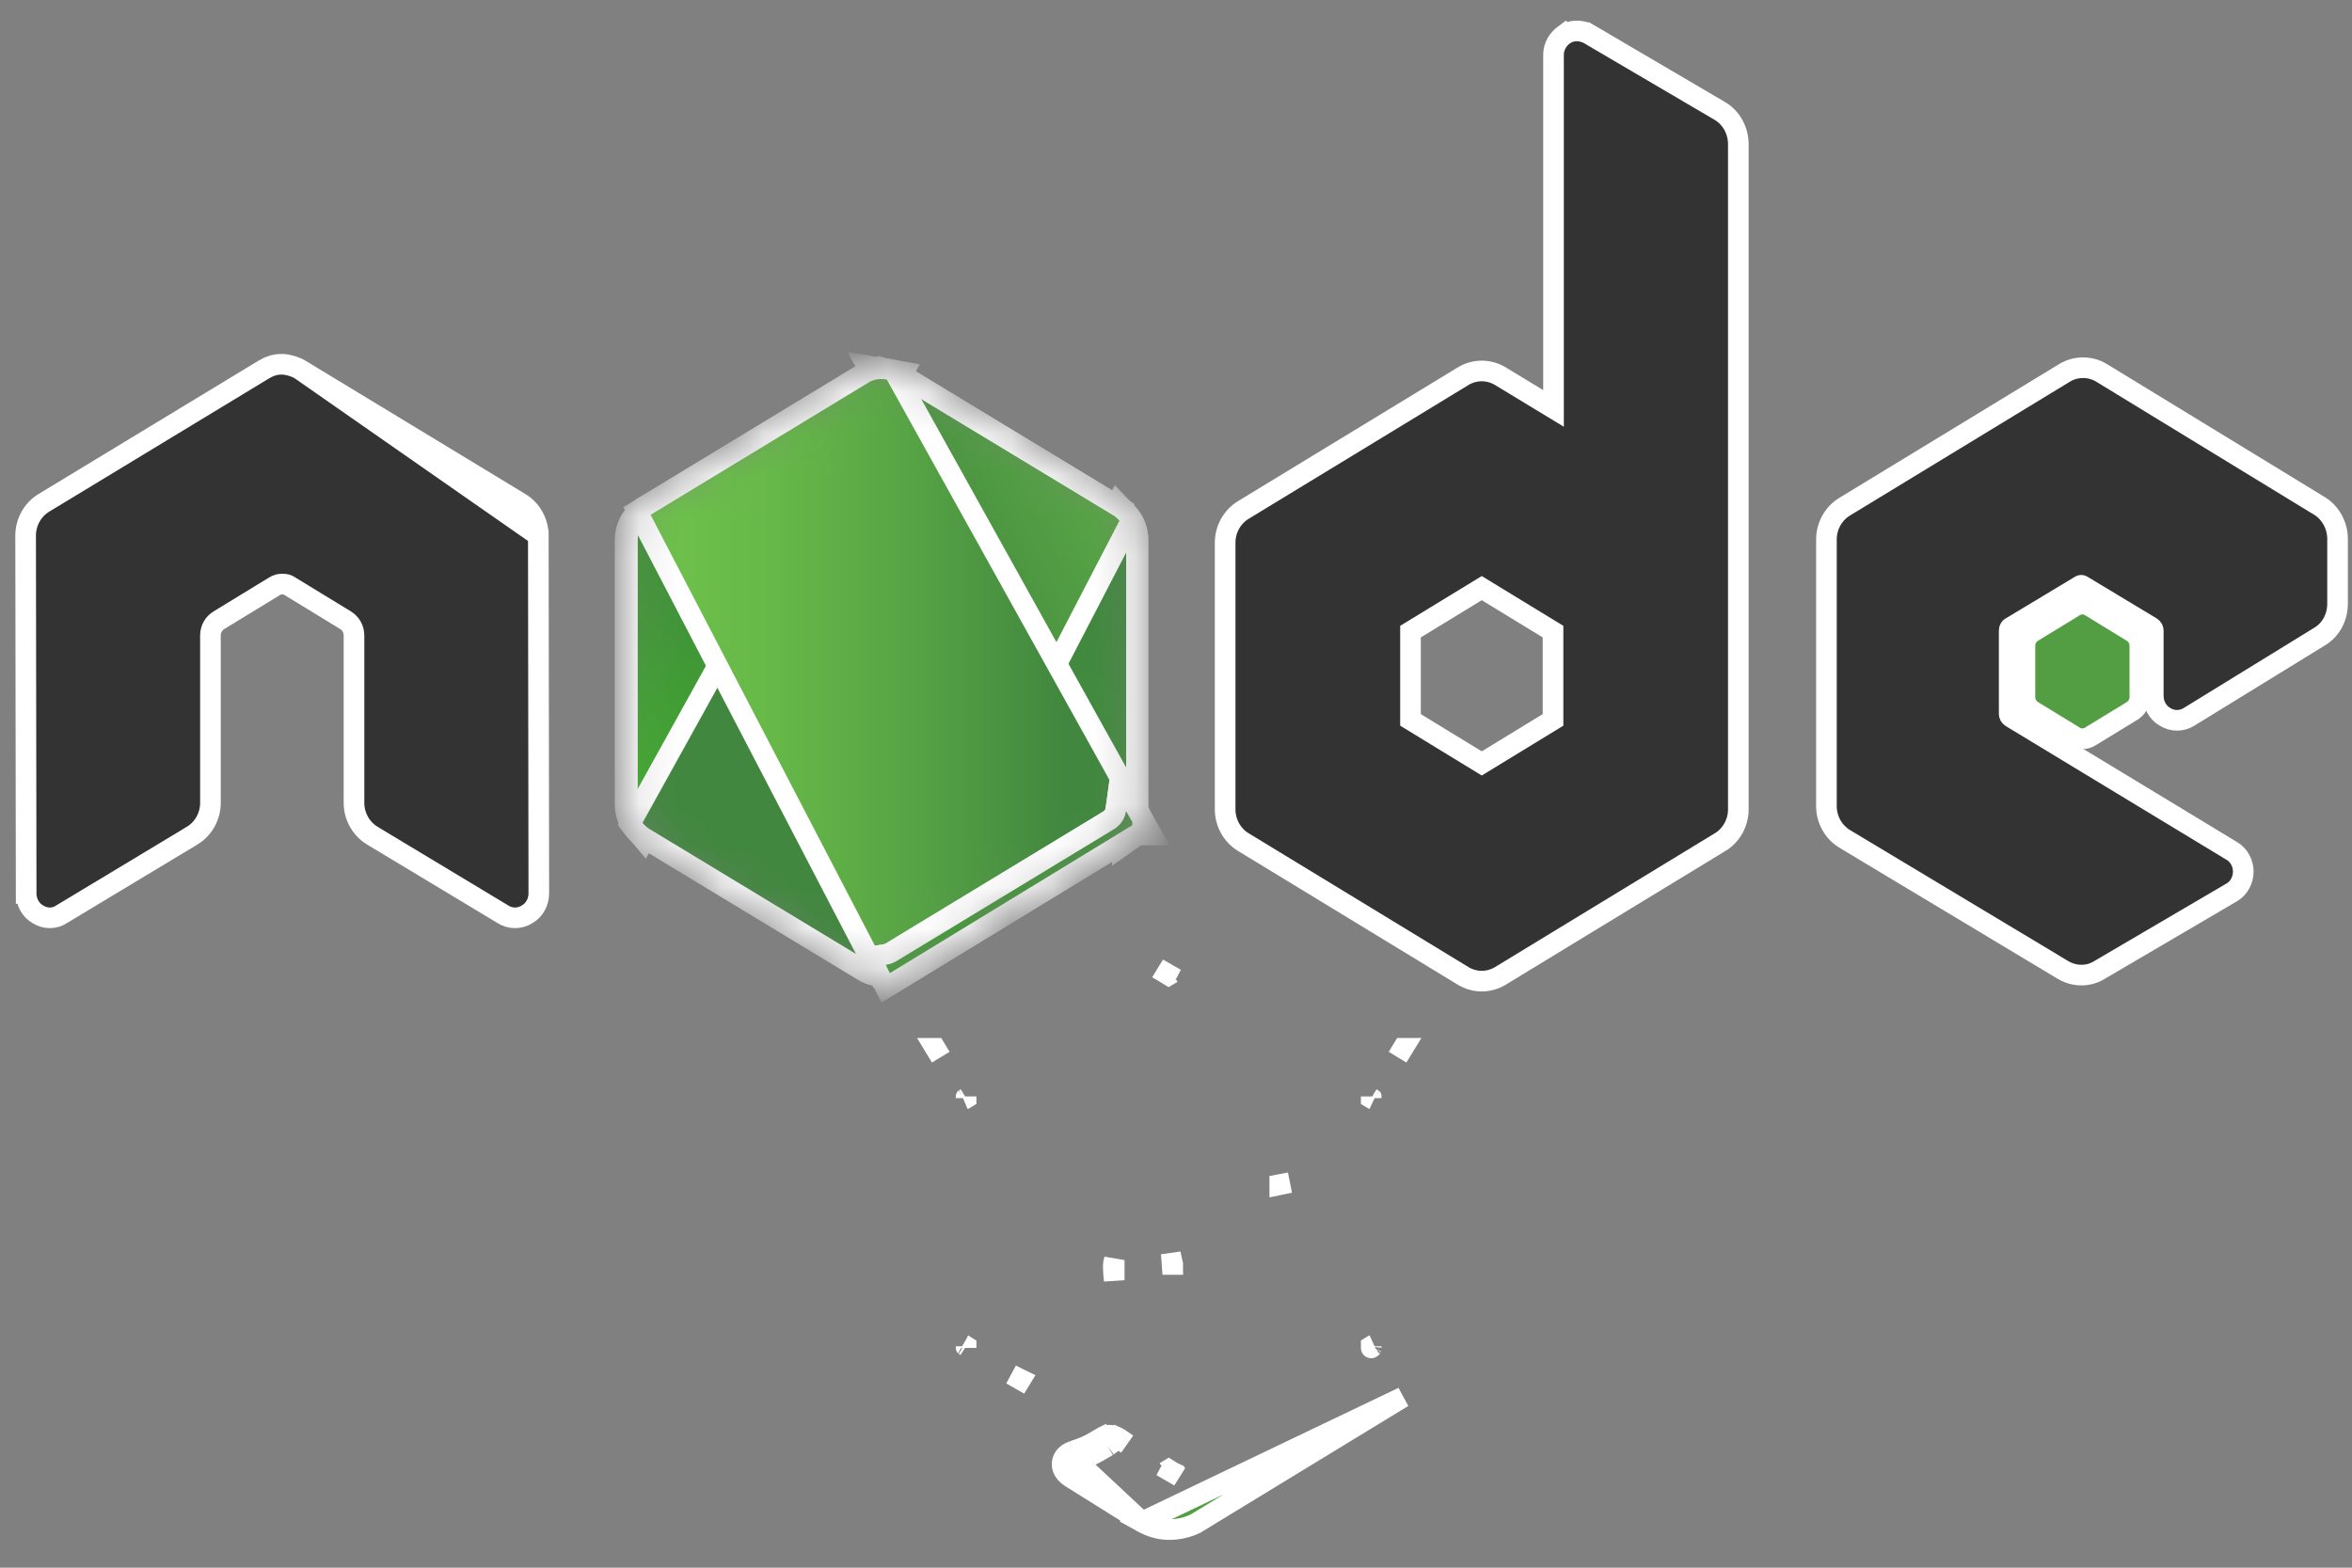 <svg width="57" height="38" viewBox="0 0 57 38" fill="none" xmlns="http://www.w3.org/2000/svg">
<rect x="0" y="0" width="57" height="38" fill="#808080" stroke="none"/>
<path d="M27.675 36.893L27.675 36.892L26.009 35.85C25.939 35.809 25.873 35.762 25.825 35.707C25.775 35.649 25.714 35.544 25.75 35.413C25.78 35.3 25.866 35.243 25.901 35.222C25.943 35.197 25.986 35.182 26.005 35.175M27.675 36.893L26.088 35.411M27.675 36.893L27.684 36.898C27.88 37.009 28.098 37.076 28.335 37.076H28.335C28.546 37.076 28.772 37.029 28.971 36.932L28.982 36.927L28.992 36.92L34 33.866L27.675 36.893ZM26.005 35.175L26.088 35.411M26.005 35.175C26.005 35.175 26.005 35.175 26.005 35.175L26.088 35.411M26.005 35.175C26.176 35.115 26.265 35.083 26.354 35.041C26.442 34.999 26.534 34.947 26.707 34.843M26.088 35.411C26.427 35.292 26.49 35.266 26.841 35.054M26.707 34.843C26.703 34.845 26.7 34.847 26.697 34.85L26.841 35.054M26.707 34.843C26.867 34.738 27.032 34.81 27.104 34.858M26.707 34.843C26.709 34.842 26.71 34.841 26.712 34.84L26.841 35.054M26.841 35.054L27.104 34.858M27.104 34.858C27.106 34.86 27.108 34.861 27.111 34.863L26.967 35.067L27.1 34.856L27.104 34.858ZM26.161 35.65L26.16 35.65C26.159 35.651 26.157 35.651 26.157 35.652C26.155 35.653 26.154 35.653 26.154 35.653C26.154 35.653 26.156 35.652 26.161 35.65ZM22.799 25.625L22.67 25.411C22.67 25.411 22.669 25.411 22.669 25.411L22.669 25.411L22.799 25.625ZM27.003 30.677V30.544C26.988 30.587 26.98 30.633 26.98 30.677C26.98 30.791 26.987 30.91 27.003 31.031V30.677ZM28.38 35.662L28.323 35.626L28.267 35.66L28.261 35.665L28.254 35.669C28.259 35.666 28.263 35.663 28.268 35.661C28.295 35.645 28.317 35.644 28.327 35.644C28.34 35.644 28.352 35.647 28.364 35.653L28.317 35.742L28.312 35.752L28.247 35.874L28.318 35.761L28.324 35.752L28.38 35.662ZM33.276 32.605L33.231 32.633V32.673C33.231 32.676 33.231 32.665 33.239 32.648C33.247 32.633 33.26 32.618 33.276 32.606C33.28 32.603 33.285 32.6 33.289 32.598L33.282 32.601L33.276 32.605ZM33.231 26.577V26.618L33.276 26.645L33.282 26.649L33.289 26.652C33.285 26.65 33.28 26.647 33.276 26.645C33.26 26.633 33.247 26.618 33.239 26.602C33.232 26.588 33.231 26.579 33.231 26.577H33.231ZM28.268 23.603L28.322 23.636L28.377 23.603L28.384 23.599L28.391 23.594C28.386 23.597 28.381 23.6 28.377 23.603C28.35 23.618 28.327 23.62 28.318 23.62C28.305 23.62 28.293 23.617 28.281 23.61L28.328 23.522L28.333 23.511L28.398 23.39L28.328 23.504L28.322 23.514L28.268 23.603ZM23.369 26.645L23.413 26.618V26.577C23.413 26.587 23.412 26.594 23.408 26.601C23.405 26.608 23.395 26.627 23.368 26.645C23.364 26.647 23.36 26.65 23.355 26.652L23.362 26.649L23.369 26.645ZM23.413 32.673V32.633L23.369 32.605L23.362 32.602L23.356 32.598C23.36 32.6 23.365 32.603 23.369 32.606C23.395 32.623 23.405 32.643 23.408 32.649C23.412 32.656 23.413 32.663 23.413 32.673ZM24.737 33.438L24.731 33.435C24.729 33.434 24.727 33.433 24.725 33.432L24.607 33.652L24.737 33.438ZM28.422 30.65C28.422 30.643 28.422 30.635 28.421 30.628C28.421 30.624 28.42 30.619 28.419 30.615L28.172 30.65H28.422ZM31.015 28.717L31.26 28.666L31.014 28.713C31.014 28.713 31.014 28.715 31.015 28.715C31.015 28.716 31.015 28.716 31.015 28.717ZM34 25.411L33.87 25.625L34.001 25.411L34 25.411Z" fill="#539E43" stroke="white" stroke-width="0.5"/>
<path d="M7.276 8.959L7.277 8.959L12.597 12.185C12.597 12.185 12.598 12.185 12.598 12.185C12.876 12.351 13.046 12.659 13.046 12.981L7.276 8.959ZM7.276 8.959C7.148 8.882 7.011 8.848 6.891 8.832L6.875 8.83H6.859H6.808C6.645 8.83 6.499 8.893 6.39 8.959L6.39 8.959L1.069 12.185C0.79 12.351 0.621 12.659 0.621 12.982L0.621 12.982L0.634 21.657H0.884L0.634 21.657L0.634 21.657C0.634 21.85 0.731 22.058 0.919 22.163C1.092 22.272 1.321 22.282 1.499 22.157L4.651 20.259C4.652 20.259 4.652 20.259 4.652 20.258C4.931 20.093 5.1 19.785 5.1 19.462V15.402C5.1 15.249 5.181 15.108 5.304 15.035L5.304 15.035L5.307 15.033L6.65 14.213L6.65 14.213L6.657 14.209C6.709 14.174 6.772 14.157 6.846 14.157C6.924 14.157 6.978 14.176 7.01 14.2L7.019 14.207L7.03 14.213L8.373 15.033L8.373 15.033L8.375 15.035C8.498 15.108 8.579 15.249 8.579 15.402V19.462C8.579 19.785 8.749 20.093 9.027 20.258C9.028 20.259 9.028 20.259 9.028 20.259L12.186 22.16C12.366 22.276 12.592 22.277 12.773 22.163C12.961 22.058 13.058 21.85 13.058 21.657V21.657L13.046 12.982L7.276 8.959Z" fill="#333333" stroke="white" stroke-width="0.5"/>
<path d="M37.934 0.826L37.933 0.825L37.925 0.831C37.762 0.938 37.649 1.119 37.649 1.331V9.9L36.36 9.118L36.359 9.117C36.223 9.036 36.068 8.992 35.91 8.992C35.752 8.992 35.597 9.036 35.461 9.117L35.46 9.118L30.139 12.357C29.86 12.523 29.691 12.831 29.691 13.154V19.62C29.691 19.943 29.86 20.251 30.139 20.417C30.139 20.417 30.14 20.417 30.14 20.417L35.46 23.656L35.461 23.657C35.597 23.738 35.752 23.782 35.91 23.782C36.068 23.782 36.223 23.738 36.359 23.657L36.36 23.656L41.679 20.417C41.68 20.417 41.681 20.417 41.681 20.417C41.959 20.251 42.128 19.943 42.128 19.62V3.5C42.128 3.165 41.961 2.856 41.68 2.689L41.679 2.689L38.503 0.824L38.444 0.79H38.429C38.272 0.73 38.084 0.735 37.934 0.826ZM37.637 15.31V17.45L35.91 18.505L34.183 17.45V15.31L35.91 14.256L37.637 15.31ZM37.637 17.492C37.637 17.492 37.637 17.491 37.637 17.491C37.637 17.491 37.637 17.492 37.637 17.492Z" fill="#333333" stroke="white" stroke-width="0.5"/>
<path d="M56.22 12.268L56.22 12.268L56.216 12.266L50.932 9.039L50.932 9.039L50.93 9.038C50.794 8.956 50.64 8.913 50.482 8.913C50.324 8.913 50.169 8.956 50.033 9.038L50.033 9.038L50.032 9.039L44.711 12.278C44.432 12.444 44.263 12.751 44.263 13.074V19.541C44.263 19.864 44.432 20.172 44.712 20.338C44.712 20.338 44.712 20.338 44.712 20.338L49.995 23.511L49.996 23.512C50.272 23.675 50.61 23.68 50.881 23.511L54.075 21.637C54.266 21.533 54.365 21.322 54.365 21.128C54.365 20.935 54.267 20.725 54.077 20.62L48.739 17.386C48.704 17.362 48.692 17.332 48.692 17.306V15.283C48.692 15.266 48.697 15.248 48.705 15.233C48.713 15.218 48.721 15.213 48.722 15.213L48.722 15.213L48.734 15.206L50.404 14.201L50.404 14.201L50.413 14.195C50.421 14.189 50.43 14.187 50.438 14.187C50.446 14.187 50.454 14.189 50.463 14.195L50.463 14.195L50.472 14.201L52.136 15.203C52.171 15.227 52.184 15.257 52.184 15.283V16.87C52.184 17.062 52.281 17.271 52.469 17.376C52.65 17.49 52.877 17.488 53.057 17.372L56.215 15.43C56.501 15.26 56.65 14.948 56.65 14.634V13.061C56.65 12.739 56.482 12.433 56.22 12.268Z" fill="#333333" stroke="white" stroke-width="0.5"/>
<path d="M51.689 15.329L51.682 15.325L51.676 15.321L50.664 14.702C50.605 14.664 50.537 14.643 50.466 14.643C50.395 14.643 50.327 14.664 50.269 14.702L49.256 15.321L49.25 15.325L49.243 15.329C49.147 15.397 49.074 15.51 49.074 15.653V16.896C49.074 17.04 49.147 17.153 49.243 17.22L49.249 17.225L49.256 17.229L50.269 17.848C50.327 17.886 50.395 17.907 50.466 17.907C50.537 17.907 50.605 17.886 50.664 17.848L51.676 17.229L51.683 17.225L51.689 17.22C51.785 17.153 51.858 17.04 51.858 16.896V15.653C51.858 15.51 51.785 15.397 51.689 15.329Z" fill="#539E43" stroke="white" stroke-width="0.5"/>
<mask id="mask0" mask-type="alpha" maskUnits="userSpaceOnUse" x="14" y="8" width="14" height="16">
<path d="M21.822 9.065L21.822 9.065L21.821 9.064C21.685 8.983 21.53 8.94 21.372 8.94C21.214 8.94 21.059 8.983 20.923 9.064L20.923 9.064L20.922 9.065L15.639 12.278C15.353 12.448 15.204 12.761 15.204 13.074V19.515C15.204 19.837 15.372 20.142 15.634 20.308L15.634 20.308L15.638 20.31L20.922 23.524L20.923 23.525C21.059 23.606 21.214 23.649 21.372 23.649C21.53 23.649 21.685 23.606 21.821 23.525L21.822 23.524L27.105 20.311C27.391 20.141 27.541 19.828 27.541 19.515V13.074C27.541 12.752 27.372 12.447 27.11 12.281L27.11 12.281L27.107 12.279L21.822 9.065Z" fill="white" stroke="white" stroke-width="0.5"/>
</mask>
<g mask="url(#mask0)">
<path d="M21.824 9.065L21.824 9.065L21.822 9.064C21.686 8.983 21.532 8.939 21.374 8.939C21.215 8.939 21.061 8.983 20.925 9.064L20.925 9.064L20.924 9.065L15.64 12.278C15.354 12.448 15.205 12.76 15.205 13.074V19.514C15.205 19.836 15.373 20.142 15.636 20.308L15.636 20.308L15.639 20.31L20.924 23.523L20.925 23.524C21.061 23.606 21.215 23.649 21.374 23.649C21.532 23.649 21.686 23.606 21.822 23.524L21.824 23.523L27.107 20.31C27.393 20.14 27.542 19.828 27.542 19.514V13.074C27.542 12.752 27.374 12.446 27.112 12.281L27.112 12.281L27.108 12.278L21.824 9.065Z" fill="url(#paint0_linear)" stroke="white" stroke-width="0.5"/>
<path d="M15.375 20.099L15.609 20.377L15.785 20.059L21.734 9.321L21.904 9.014L21.559 8.953C21.366 8.92 21.124 8.933 20.908 9.066L20.894 9.075L15.613 12.278C15.342 12.439 15.153 12.743 15.153 13.075V19.515C15.153 19.742 15.243 19.943 15.375 20.099Z" stroke="white" stroke-width="0.5"/>
<path d="M21.332 23.261L21.519 23.358L21.554 23.626H21.554H21.706L21.732 23.576C21.764 23.561 21.792 23.547 21.814 23.535C21.817 23.534 21.819 23.533 21.821 23.531L21.828 23.528L21.834 23.524L27.129 20.312C27.13 20.311 27.13 20.311 27.13 20.311C27.409 20.145 27.578 19.838 27.578 19.515V13.074C27.578 12.834 27.474 12.601 27.321 12.439L27.079 12.185L26.918 12.496L21.332 23.261Z" stroke="white" stroke-width="0.5"/>
<path d="M27.24 12.376V12.352L27.12 12.279L21.81 9.065L21.81 9.065L21.798 9.058C21.731 9.022 21.66 8.994 21.587 8.973L21.395 8.918L21.299 9.092L15.349 19.83L15.269 19.975L15.37 20.105C15.438 20.191 15.519 20.265 15.612 20.323L15.614 20.324L20.922 23.537C20.922 23.537 20.923 23.537 20.923 23.537C21.13 23.664 21.381 23.705 21.62 23.628L21.717 23.596L21.765 23.505L27.35 12.74L27.421 12.604L27.332 12.48C27.303 12.44 27.271 12.405 27.24 12.376Z" fill="url(#paint1_linear)" stroke="white" stroke-width="0.5"/>
<path d="M27.499 19.794C27.533 19.74 27.554 19.682 27.565 19.625L27.576 19.614V19.515V13.074C27.576 12.742 27.386 12.439 27.116 12.278L21.81 9.067C21.721 9.01 21.623 8.971 21.52 8.953L21.004 8.863L21.258 9.321L27.07 19.781L27.274 20.15L27.499 19.794Z" stroke="white" stroke-width="0.5"/>
<path d="M15.901 12.171L15.699 12.242H15.673L15.614 12.277C15.343 12.438 15.153 12.742 15.153 13.074V19.515C15.153 19.854 15.361 20.152 15.608 20.308L15.608 20.308L15.612 20.31L20.92 23.523C21.099 23.635 21.3 23.672 21.509 23.635L21.845 23.576L21.687 23.274L16.001 12.363L15.901 12.171Z" stroke="white" stroke-width="0.5"/>
<path d="M27.555 19.743L27.584 19.643L27.533 19.552L21.709 9.077L21.651 8.973L21.534 8.953C21.344 8.919 21.111 8.931 20.904 9.067L15.637 12.265L15.437 12.387L15.545 12.594L21.231 23.518L21.315 23.68L21.495 23.649C21.603 23.63 21.707 23.596 21.804 23.546L21.813 23.542L21.821 23.537L27.131 20.31L27.159 20.293L27.162 20.29C27.355 20.16 27.492 19.957 27.555 19.743Z" fill="url(#paint2_linear)" stroke="white" stroke-width="0.5"/>
<path d="M27.57 20.241H27.918L27.708 19.868L27.67 19.801L27.202 18.972V19.924V20.018V20.502L27.57 20.241Z" fill="url(#paint3_linear)" stroke="white" stroke-width="0.5"/>
<path d="M27.042 19.626C27.028 19.731 26.963 19.826 26.871 19.883C26.871 19.883 26.871 19.883 26.871 19.883L21.581 23.092C21.533 23.118 21.482 23.134 21.429 23.142L21.086 23.193L21.243 23.502L21.343 23.701L21.466 23.942L21.697 23.801L27.571 20.217L27.691 20.144V20.004V19.924V19.858L27.658 19.801L27.507 19.536L27.142 18.894L27.042 19.626Z" fill="url(#paint4_linear)" stroke="white" stroke-width="0.5"/>
<path d="M27.042 19.626C27.028 19.731 26.963 19.826 26.871 19.883C26.871 19.883 26.871 19.883 26.871 19.883L21.581 23.092C21.533 23.118 21.482 23.134 21.429 23.142L21.086 23.193L21.243 23.502L21.343 23.701L21.466 23.942L21.697 23.801L27.571 20.217L27.691 20.144V20.004V19.924V19.858L27.658 19.801L27.507 19.536L27.142 18.894L27.042 19.626Z" fill="url(#paint5_linear)" stroke="white" stroke-width="0.5"/>
</g>
<defs>
<linearGradient id="paint0_linear" x1="23.527" y1="11.674" x2="17.295" y2="20.968" gradientUnits="userSpaceOnUse">
<stop stop-color="#41873F"/>
<stop offset="0.329" stop-color="#418B3D"/>
<stop offset="0.635" stop-color="#419637"/>
<stop offset="0.932" stop-color="#3FA92D"/>
<stop offset="1" stop-color="#3FAE2A"/>
</linearGradient>
<linearGradient id="paint1_linear" x1="20.571" y1="17.049" x2="35.413" y2="9.396" gradientUnits="userSpaceOnUse">
<stop offset="0.138" stop-color="#41873F"/>
<stop offset="0.403" stop-color="#54A044"/>
<stop offset="0.714" stop-color="#66B848"/>
<stop offset="0.908" stop-color="#6CC04A"/>
</linearGradient>
<linearGradient id="paint2_linear" x1="15.26" y1="16.294" x2="27.488" y2="16.294" gradientUnits="userSpaceOnUse">
<stop offset="0.092" stop-color="#6CC04A"/>
<stop offset="0.286" stop-color="#66B848"/>
<stop offset="0.597" stop-color="#54A044"/>
<stop offset="0.862" stop-color="#41873F"/>
</linearGradient>
<linearGradient id="paint3_linear" x1="23.788" y1="19.958" x2="27.463" y2="19.958" gradientUnits="userSpaceOnUse">
<stop offset="0.092" stop-color="#6CC04A"/>
<stop offset="0.286" stop-color="#66B848"/>
<stop offset="0.597" stop-color="#54A044"/>
<stop offset="0.862" stop-color="#41873F"/>
</linearGradient>
<linearGradient id="paint4_linear" x1="15.261" y1="21.634" x2="27.488" y2="21.634" gradientUnits="userSpaceOnUse">
<stop offset="0.092" stop-color="#6CC04A"/>
<stop offset="0.286" stop-color="#66B848"/>
<stop offset="0.597" stop-color="#54A044"/>
<stop offset="0.862" stop-color="#41873F"/>
</linearGradient>
<linearGradient id="paint5_linear" x1="29.27" y1="11.369" x2="25.844" y2="28.406" gradientUnits="userSpaceOnUse">
<stop stop-color="#41873F"/>
<stop offset="0.329" stop-color="#418B3D"/>
<stop offset="0.635" stop-color="#419637"/>
<stop offset="0.932" stop-color="#3FA92D"/>
<stop offset="1" stop-color="#3FAE2A"/>
</linearGradient>
</defs>
</svg>
